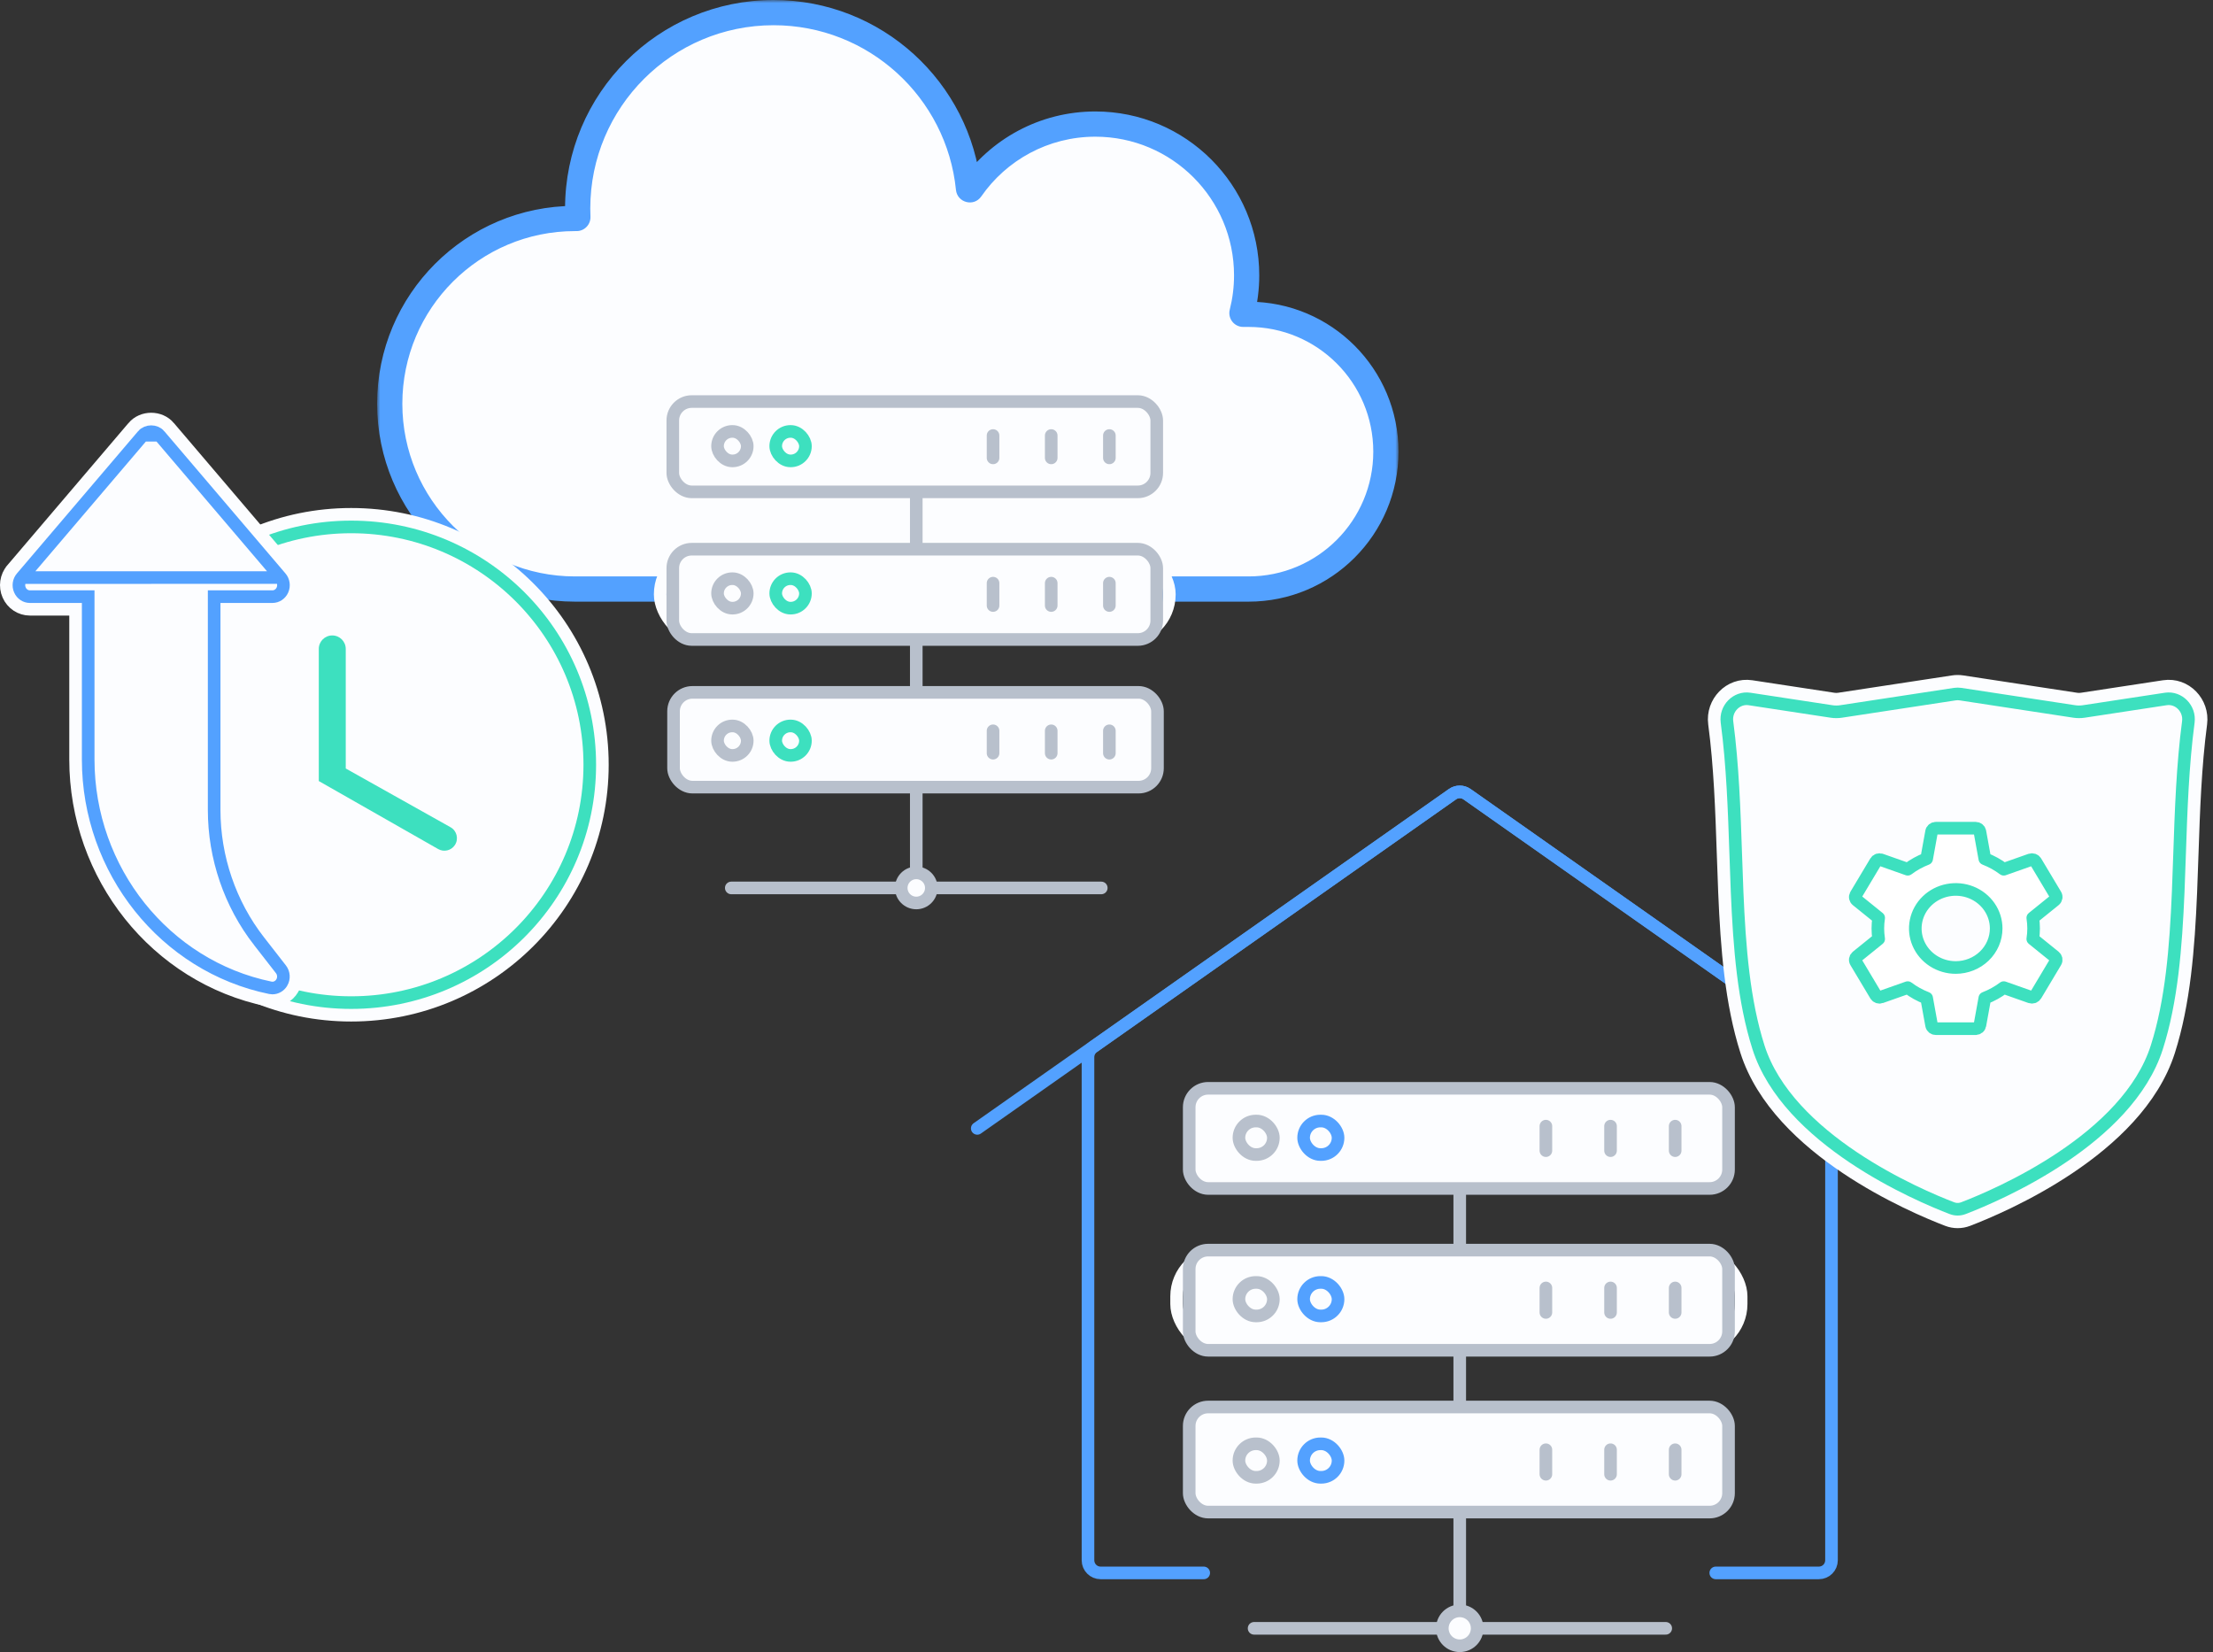 <svg width="351" height="262" viewBox="0 0 351 262" fill="none" xmlns="http://www.w3.org/2000/svg">
<rect x="0" y="0" width="351" height="262" fill="#333333" stroke="none"/>
<path d="M272.134 249.442L288.491 249.442C289.595 249.442 290.491 248.546 290.491 247.442V167.662C290.491 167.011 290.174 166.401 289.642 166.027L232.678 125.945C231.988 125.459 231.067 125.459 230.376 125.945L173.413 166.027C172.88 166.401 172.564 167.011 172.564 167.662V247.442C172.564 248.546 173.459 249.442 174.564 249.442L190.92 249.442" stroke="#53A1FF" stroke-width="2" stroke-linecap="round"/>
<path d="M231.527 180.382V258.076" stroke="#B8C0CC" stroke-width="2" stroke-linecap="round"/>
<path d="M198.909 258.231H264.199" stroke="#B8C0CC" stroke-width="2" stroke-linecap="round"/>
<path d="M234.291 258.231C234.291 259.76 233.053 260.998 231.527 260.998C230.002 260.998 228.764 259.76 228.764 258.231C228.764 256.702 230.002 255.464 231.527 255.464C233.053 255.464 234.291 256.702 234.291 258.231Z" fill="#FCFDFF" stroke="#B8C0CC" stroke-width="2"/>
<rect x="188.618" y="172.593" width="85.542" height="15.884" rx="3" fill="#FCFDFF" stroke="#B8C0CC" stroke-width="2"/>
<rect x="186.618" y="198.585" width="89.542" height="15.219" rx="7" stroke="#FCFDFF" stroke-width="2"/>
<rect x="188.618" y="198.253" width="85.542" height="15.884" rx="3" fill="#FCFDFF" stroke="#B8C0CC" stroke-width="2"/>
<rect x="188.618" y="223.134" width="85.542" height="16.661" rx="3" fill="#FCFDFF" stroke="#B8C0CC" stroke-width="2"/>
<path d="M265.696 204.25L265.696 208.138" stroke="#B8C0CC" stroke-width="2" stroke-linecap="round"/>
<path d="M265.696 178.591L265.696 182.479" stroke="#B8C0CC" stroke-width="2" stroke-linecap="round"/>
<path d="M265.696 229.91L265.696 233.798" stroke="#B8C0CC" stroke-width="2" stroke-linecap="round"/>
<path d="M255.444 204.25L255.444 208.138" stroke="#B8C0CC" stroke-width="2" stroke-linecap="round"/>
<path d="M255.444 178.591L255.444 182.479" stroke="#B8C0CC" stroke-width="2" stroke-linecap="round"/>
<path d="M255.444 229.91L255.444 233.798" stroke="#B8C0CC" stroke-width="2" stroke-linecap="round"/>
<path d="M245.191 204.25L245.191 208.138" stroke="#B8C0CC" stroke-width="2" stroke-linecap="round"/>
<path d="M245.191 178.591L245.191 182.479" stroke="#B8C0CC" stroke-width="2" stroke-linecap="round"/>
<path d="M245.191 229.91L245.191 233.798" stroke="#B8C0CC" stroke-width="2" stroke-linecap="round"/>
<rect x="196.505" y="177.783" width="5.462" height="5.312" rx="2.656" stroke="#B8C0CC" stroke-width="2"/>
<rect x="196.505" y="203.377" width="5.462" height="5.312" rx="2.656" stroke="#B8C0CC" stroke-width="2"/>
<rect x="196.505" y="228.97" width="5.462" height="5.312" rx="2.656" stroke="#B8C0CC" stroke-width="2"/>
<rect x="206.765" y="177.783" width="5.462" height="5.312" rx="2.656" stroke="#53A1FF" stroke-width="2"/>
<rect x="206.765" y="203.377" width="5.462" height="5.312" rx="2.656" stroke="#53A1FF" stroke-width="2"/>
<rect x="206.765" y="228.97" width="5.462" height="5.312" rx="2.656" stroke="#53A1FF" stroke-width="2"/>
<path d="M155 178.948L230.377 125.944C231.067 125.459 231.988 125.459 232.678 125.944L308.055 178.948" stroke="#53A1FF" stroke-width="2" stroke-linecap="round"/>
<path d="M277.789 108.87C274.344 108.346 271.485 111.393 271.93 114.758C272.825 121.522 273.064 128.534 273.301 135.512C273.369 137.518 273.438 139.521 273.521 141.515C273.894 150.397 274.574 159.073 277.003 166.693C279.523 174.595 286.221 180.774 292.822 185.198C299.449 189.64 306.137 192.42 308.873 193.467C309.928 193.871 311.072 193.871 312.127 193.467C314.863 192.42 321.551 189.64 328.178 185.198C334.779 180.774 341.477 174.595 343.997 166.693C346.426 159.073 347.106 150.397 347.479 141.515C347.562 139.521 347.631 137.518 347.699 135.512C347.936 128.534 348.175 121.522 349.07 114.758C349.515 111.393 346.656 108.346 343.211 108.87L330.202 110.852C329.902 110.898 329.598 110.898 329.298 110.852L311.253 108.103C310.754 108.027 310.246 108.027 309.747 108.103L291.702 110.852C291.402 110.898 291.098 110.898 290.798 110.852L277.789 108.87Z" fill="#FCFDFF" stroke="#FCFDFF" stroke-width="2"/>
<path d="M273.913 114.496C273.631 112.362 275.448 110.537 277.488 110.848L290.497 112.83C290.996 112.906 291.504 112.906 292.003 112.83L310.048 110.08C310.348 110.035 310.652 110.035 310.952 110.08L328.997 112.83C329.496 112.906 330.004 112.906 330.503 112.83L343.512 110.848C345.552 110.537 347.369 112.362 347.087 114.496C346.178 121.366 345.935 128.511 345.697 135.505C345.63 137.496 345.563 139.474 345.481 141.431C345.108 150.306 344.432 158.744 342.091 166.085C339.779 173.336 333.543 179.194 327.065 183.537C320.613 187.861 314.08 190.578 311.412 191.6C310.817 191.827 310.183 191.827 309.588 191.6C306.92 190.578 300.387 187.861 293.935 183.537C287.457 179.194 281.221 173.336 278.909 166.085C276.568 158.744 275.892 150.306 275.519 141.431C275.437 139.474 275.37 137.495 275.303 135.505C275.065 128.511 274.822 121.366 273.913 114.496Z" fill="#FCFDFF" stroke="#3DE0BF" stroke-width="2"/>
<path d="M325.883 151.707L322.416 148.907C322.591 147.8 322.591 146.674 322.416 145.567L325.883 142.767C326.008 142.667 326.092 142.527 326.12 142.373C326.148 142.218 326.119 142.059 326.037 141.924L322.881 136.648C322.8 136.513 322.672 136.41 322.52 136.357C322.369 136.304 322.203 136.304 322.051 136.357L317.811 137.852C316.897 137.162 315.885 136.602 314.808 136.186L314.028 131.886C314 131.733 313.917 131.594 313.793 131.494C313.67 131.394 313.513 131.339 313.352 131.339H307.039C306.878 131.339 306.722 131.394 306.598 131.494C306.475 131.594 306.392 131.733 306.364 131.886L305.584 136.186C304.506 136.602 303.495 137.163 302.58 137.852L298.341 136.357C298.189 136.303 298.023 136.303 297.871 136.356C297.719 136.409 297.591 136.513 297.511 136.648L294.355 141.924C294.273 142.059 294.243 142.218 294.271 142.373C294.3 142.527 294.384 142.667 294.509 142.767L297.975 145.567C297.801 146.674 297.801 147.8 297.975 148.907L294.509 151.707C294.384 151.807 294.3 151.947 294.271 152.101C294.243 152.256 294.273 152.415 294.355 152.55L297.511 157.826C297.592 157.961 297.719 158.064 297.871 158.117C298.023 158.171 298.189 158.171 298.341 158.117L302.58 156.622C303.495 157.312 304.506 157.873 305.584 158.289L306.364 162.588C306.392 162.742 306.475 162.881 306.598 162.981C306.722 163.081 306.878 163.136 307.039 163.136H313.352C313.513 163.136 313.67 163.081 313.793 162.981C313.917 162.881 314 162.742 314.028 162.588L314.808 158.289C315.885 157.873 316.897 157.312 317.811 156.622L322.051 158.117C322.203 158.17 322.369 158.17 322.52 158.117C322.672 158.064 322.799 157.961 322.881 157.826L326.037 152.546C326.118 152.411 326.146 152.253 326.118 152.1C326.09 151.946 326.007 151.807 325.883 151.707ZM310.196 153.434C308.927 153.434 307.687 153.071 306.632 152.391C305.577 151.711 304.755 150.744 304.27 149.613C303.784 148.481 303.657 147.237 303.905 146.036C304.152 144.835 304.763 143.732 305.66 142.866C306.557 142 307.7 141.41 308.944 141.172C310.189 140.933 311.478 141.055 312.65 141.524C313.823 141.992 314.824 142.786 315.529 143.804C316.234 144.822 316.61 146.019 316.61 147.243C316.608 148.885 315.931 150.458 314.729 151.619C313.527 152.779 311.896 153.432 310.196 153.434Z" fill="white" stroke="#3DE0BF" stroke-width="2" stroke-linecap="round" stroke-linejoin="round"/>
<mask id="path-28-outside-1" maskUnits="userSpaceOnUse" x="59.814" y="0" width="162" height="96" fill="black">
<rect fill="white" x="59.814" width="162" height="96"/>
<path fill-rule="evenodd" clip-rule="evenodd" d="M153.991 30.015C153.883 30.171 153.632 30.105 153.613 29.916C152.037 14.239 138.797 2 122.697 2C105.536 2 91.624 15.906 91.624 33.061C91.624 33.522 91.634 33.981 91.654 34.438C91.659 34.552 91.568 34.648 91.454 34.648H91.197C74.969 34.648 61.814 47.803 61.814 64.031C61.814 80.259 74.969 93.414 91.197 93.414H198.03C210.061 93.414 219.814 83.661 219.814 71.63C219.814 59.599 210.061 49.846 198.03 49.846H197.184C197.053 49.846 196.957 49.722 196.99 49.594C197.472 47.699 197.728 45.713 197.728 43.667C197.728 30.418 186.983 19.677 173.728 19.677C165.548 19.677 158.324 23.768 153.991 30.015Z"/>
</mask>
<path fill-rule="evenodd" clip-rule="evenodd" d="M153.991 30.015C153.883 30.171 153.632 30.105 153.613 29.916C152.037 14.239 138.797 2 122.697 2C105.536 2 91.624 15.906 91.624 33.061C91.624 33.522 91.634 33.981 91.654 34.438C91.659 34.552 91.568 34.648 91.454 34.648H91.197C74.969 34.648 61.814 47.803 61.814 64.031C61.814 80.259 74.969 93.414 91.197 93.414H198.03C210.061 93.414 219.814 83.661 219.814 71.63C219.814 59.599 210.061 49.846 198.03 49.846H197.184C197.053 49.846 196.957 49.722 196.99 49.594C197.472 47.699 197.728 45.713 197.728 43.667C197.728 30.418 186.983 19.677 173.728 19.677C165.548 19.677 158.324 23.768 153.991 30.015Z" fill="#FCFDFF"/>
<path d="M91.654 34.438L89.656 34.525L91.654 34.438ZM196.99 49.594L195.051 49.102L196.99 49.594ZM153.613 29.916L151.623 30.116L153.613 29.916ZM153.991 30.015L152.348 28.875L153.991 30.015ZM155.603 29.716C153.925 13.026 139.834 0 122.697 0V4C137.76 4 150.148 15.451 151.623 30.116L155.603 29.716ZM122.697 0C104.432 0 89.624 14.801 89.624 33.061H93.624C93.624 17.012 106.64 4 122.697 4V0ZM89.624 33.061C89.624 33.551 89.635 34.04 89.656 34.525L93.652 34.351C93.634 33.923 93.624 33.493 93.624 33.061H89.624ZM91.454 32.648H91.197V36.648H91.454V32.648ZM91.197 32.648C73.865 32.648 59.814 46.699 59.814 64.031H63.814C63.814 48.908 76.074 36.648 91.197 36.648V32.648ZM59.814 64.031C59.814 81.364 73.865 95.414 91.197 95.414V91.414C76.074 91.414 63.814 79.154 63.814 64.031H59.814ZM91.197 95.414H198.03V91.414H91.197V95.414ZM198.03 95.414C211.166 95.414 221.814 84.766 221.814 71.63H217.814C217.814 82.557 208.957 91.414 198.03 91.414V95.414ZM221.814 71.63C221.814 58.495 211.166 47.846 198.03 47.846V51.846C208.957 51.846 217.814 60.704 217.814 71.63H221.814ZM198.03 47.846H197.184V51.846H198.03V47.846ZM195.728 43.667C195.728 45.545 195.493 47.365 195.051 49.102L198.928 50.087C199.451 48.032 199.728 45.88 199.728 43.667H195.728ZM173.728 21.677C185.879 21.677 195.728 31.523 195.728 43.667H199.728C199.728 29.312 188.087 17.677 173.728 17.677V21.677ZM155.635 31.154C159.609 25.424 166.231 21.677 173.728 21.677V17.677C164.865 17.677 157.038 22.112 152.348 28.875L155.635 31.154ZM89.656 34.525C89.612 33.511 90.421 32.648 91.454 32.648V36.648C92.716 36.648 93.707 35.594 93.652 34.351L89.656 34.525ZM197.184 47.846C198.373 47.846 199.213 48.965 198.928 50.087L195.051 49.102C194.701 50.478 195.733 51.846 197.184 51.846V47.846ZM151.623 30.116C151.826 32.133 154.454 32.856 155.635 31.154L152.348 28.875C153.311 27.485 155.439 28.078 155.603 29.716L151.623 30.116Z" fill="#53A1FF" mask="url(#path-28-outside-1)"/>
<path d="M145.329 69.714V139.686" stroke="#B8C0CC" stroke-width="2" stroke-linecap="round"/>
<path d="M115.986 140.814H174.671" stroke="#B8C0CC" stroke-width="2" stroke-linecap="round"/>
<circle cx="145.329" cy="140.814" r="2.386" fill="#FCFDFF" stroke="#B8C0CC" stroke-width="2"/>
<rect x="106.712" y="63.682" width="76.757" height="14.319" rx="3" fill="#FCFDFF" stroke="#B8C0CC" stroke-width="2"/>
<rect x="104.712" y="87.225" width="80.757" height="14.062" rx="7" stroke="#FCFDFF" stroke-width="2"/>
<rect x="106.712" y="87.096" width="76.757" height="14.319" rx="3" fill="#FCFDFF" stroke="#B8C0CC" stroke-width="2"/>
<rect x="106.829" y="109.801" width="76.757" height="15.029" rx="3" fill="#FCFDFF" stroke="#B8C0CC" stroke-width="2"/>
<path d="M175.955 92.482L175.955 96.03" stroke="#B8C0CC" stroke-width="2" stroke-linecap="round"/>
<path d="M175.955 69.068L175.955 72.615" stroke="#B8C0CC" stroke-width="2" stroke-linecap="round"/>
<path d="M175.955 115.896L175.955 119.444" stroke="#B8C0CC" stroke-width="2" stroke-linecap="round"/>
<path d="M166.731 92.482L166.731 96.03" stroke="#B8C0CC" stroke-width="2" stroke-linecap="round"/>
<path d="M166.731 69.068L166.731 72.615" stroke="#B8C0CC" stroke-width="2" stroke-linecap="round"/>
<path d="M166.731 115.896L166.731 119.444" stroke="#B8C0CC" stroke-width="2" stroke-linecap="round"/>
<path d="M157.507 92.482L157.507 96.03" stroke="#B8C0CC" stroke-width="2" stroke-linecap="round"/>
<path d="M157.507 69.068L157.507 72.615" stroke="#B8C0CC" stroke-width="2" stroke-linecap="round"/>
<path d="M157.507 115.896L157.507 119.444" stroke="#B8C0CC" stroke-width="2" stroke-linecap="round"/>
<rect x="113.807" y="68.418" width="4.713" height="4.673" rx="2.336" stroke="#B8C0CC" stroke-width="2"/>
<rect x="113.807" y="91.772" width="4.713" height="4.673" rx="2.336" stroke="#B8C0CC" stroke-width="2"/>
<rect x="113.807" y="115.126" width="4.713" height="4.673" rx="2.336" stroke="#B8C0CC" stroke-width="2"/>
<rect x="123.037" y="68.418" width="4.713" height="4.673" rx="2.336" stroke="#3DE0BF" stroke-width="2"/>
<rect x="123.037" y="91.772" width="4.713" height="4.673" rx="2.336" stroke="#3DE0BF" stroke-width="2"/>
<rect x="123.037" y="115.126" width="4.713" height="4.673" rx="2.336" stroke="#3DE0BF" stroke-width="2"/>
<path d="M55.697 81.564C33.724 81.564 15.929 99.356 15.929 121.282C15.929 143.207 33.724 161 55.697 161C77.707 161 95.543 143.209 95.543 121.282C95.543 99.355 77.707 81.564 55.697 81.564Z" fill="#FCFDFF" stroke="#FCFDFF" stroke-width="2"/>
<path d="M17.929 121.282C17.929 100.463 34.827 83.564 55.697 83.564C76.608 83.564 93.543 100.465 93.543 121.282C93.543 142.099 76.608 159 55.697 159C34.827 159 17.929 142.101 17.929 121.282Z" fill="#FCFDFF" stroke="#3DE0BF" stroke-width="2"/>
<path d="M54.839 102.912C54.839 101.73 53.881 100.773 52.7 100.773C51.519 100.773 50.562 101.73 50.562 102.912V123.863L69.5 134.651C70.408 135.168 71.561 134.895 72.14 134.026C72.782 133.061 72.468 131.754 71.457 131.188L54.839 121.873V102.912Z" fill="#3DE0BF"/>
<path d="M21.15 67.727L21.15 67.726C22.593 66.034 25.367 66.034 26.81 67.726L26.81 67.727L46.038 90.294C46.039 90.295 46.039 90.295 46.039 90.295C47.001 91.421 47.225 93.015 46.628 94.371L46.626 94.375C46.021 95.736 44.691 96.622 43.208 96.622H35.967V128.451C35.967 135.532 38.339 142.476 42.64 148.002C42.641 148.002 42.641 148.002 42.641 148.002L46.138 152.491L46.139 152.492C47.109 153.742 47.221 155.48 46.412 156.843C45.729 157.995 44.507 158.687 43.206 158.687C42.966 158.687 42.715 158.663 42.462 158.609C24.785 154.977 11.988 138.925 11.988 120.452V96.622H4.747C3.266 96.622 1.934 95.737 1.333 94.373C0.728 93.012 0.962 91.417 1.922 90.295C1.922 90.295 1.922 90.294 1.922 90.294L21.15 67.727Z" fill="#FCFDFF" stroke="#FCFDFF" stroke-width="2"/>
<path d="M3.441 91.595L3.443 91.593L22.672 69.024L3.441 91.595ZM3.441 91.595C2.984 92.129 2.867 92.903 3.161 93.562L3.163 93.566C3.451 94.221 4.076 94.622 4.747 94.622H12.988H13.988V95.622V120.452C13.988 138.012 26.154 153.218 42.868 156.651L42.876 156.652C42.986 156.676 43.097 156.687 43.206 156.687C43.794 156.687 44.365 156.374 44.691 155.823L44.692 155.822C45.08 155.168 45.027 154.321 44.559 153.72L41.063 149.231L41.062 149.231C36.484 143.349 33.967 135.972 33.967 128.451V95.622V94.622H34.967H43.208C43.878 94.622 44.504 94.222 44.798 93.564C45.09 92.9 44.974 92.126 44.519 91.595L44.517 91.593M3.441 91.595L44.517 91.593M44.517 91.593L25.288 69.024M44.517 91.593L25.288 69.024M25.288 69.024L25.288 69.024C24.643 68.269 23.317 68.269 22.672 69.024L25.288 69.024Z" fill="#FCFDFF" stroke="#53A1FF" stroke-width="2"/>
</svg>
